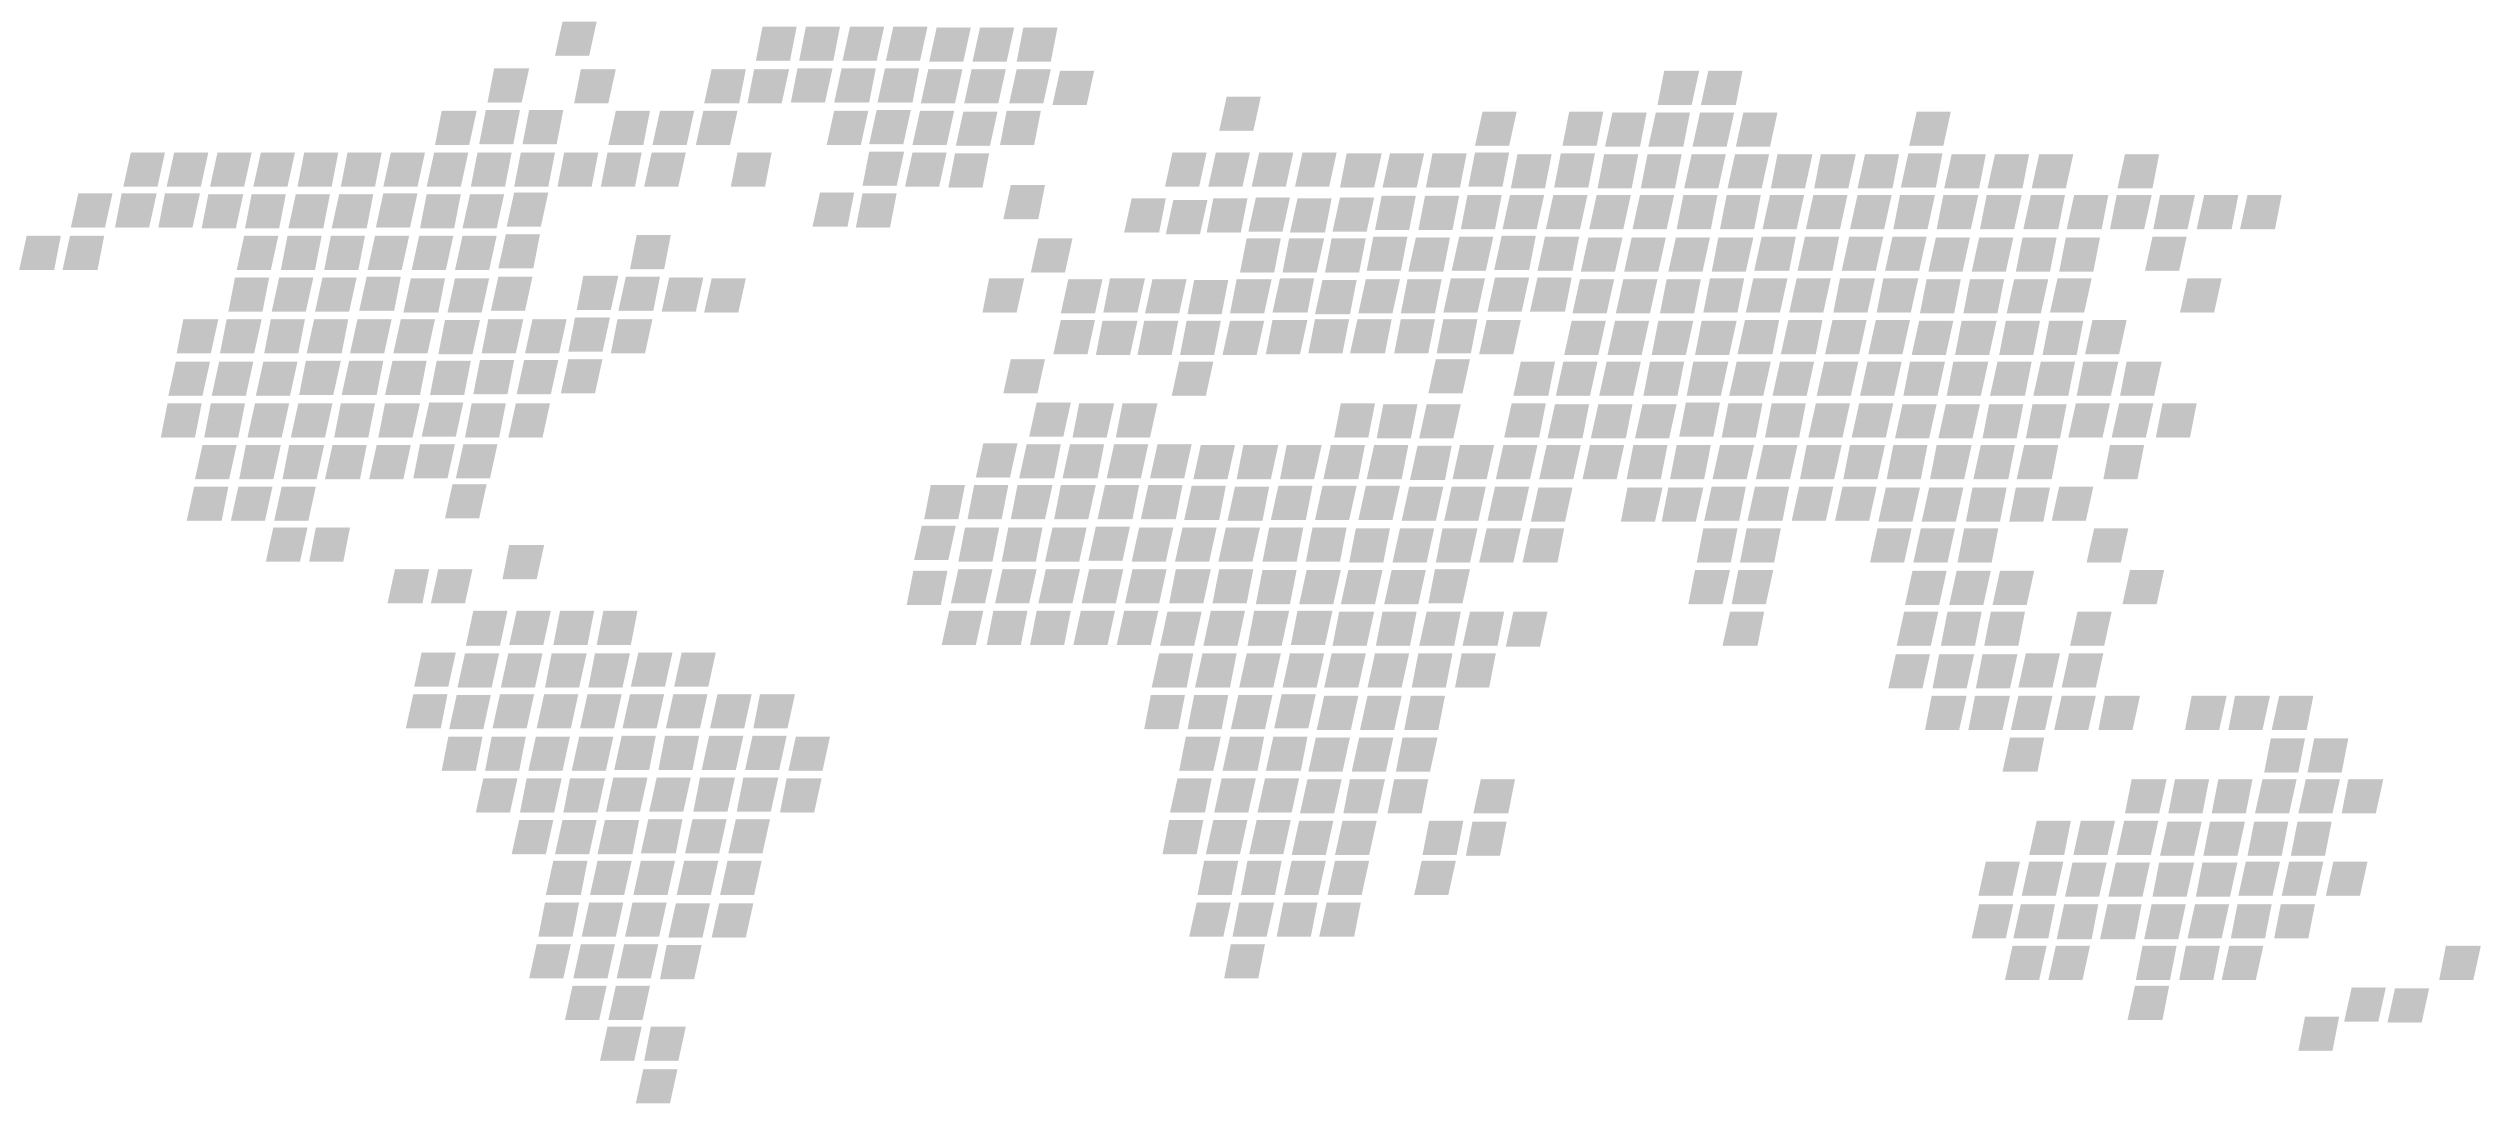 <?xml version="1.0" encoding="utf-8"?>
<!-- Generator: Adobe Illustrator 24.3.0, SVG Export Plug-In . SVG Version: 6.00 Build 0)  -->
<svg version="1.2" baseProfile="tiny" id="Layer_1" xmlns="http://www.w3.org/2000/svg" xmlns:xlink="http://www.w3.org/1999/xlink"
	 x="0px" y="0px" viewBox="0 0 300 135" overflow="visible" xml:space="preserve">
<g>
	<polygon fill="#C4C4C4" points="95.6,3.2 91.5,3.2 90.7,7.3 94.8,7.3 	"/>
	<polygon fill="#C4C4C4" points="100.8,3.2 96.7,3.2 95.9,7.3 100,7.3 	"/>
	<polygon fill="#C4C4C4" points="106.1,3.2 102,3.2 101.1,7.3 105.2,7.3 	"/>
	<polygon fill="#C4C4C4" points="111.3,3.2 107.2,3.2 106.3,7.3 110.4,7.3 	"/>
	<polygon fill="#C4C4C4" points="116.5,3.3 112.4,3.3 111.5,7.4 115.6,7.4 	"/>
	<polygon fill="#C4C4C4" points="121.7,3.3 117.6,3.3 116.7,7.4 120.8,7.4 	"/>
	<polygon fill="#C4C4C4" points="126.9,3.3 122.8,3.3 122,7.4 126.1,7.4 	"/>
	<polygon fill="#C4C4C4" points="89.5,8.3 85.4,8.3 84.5,12.4 88.7,12.4 	"/>
	<polygon fill="#C4C4C4" points="94.7,8.3 90.5,8.3 89.7,12.4 93.8,12.4 	"/>
	<polygon fill="#C4C4C4" points="99,12.3 99.9,8.2 95.7,8.2 94.9,12.3 	"/>
	<polygon fill="#C4C4C4" points="104.3,12.3 105.1,8.2 101,8.2 100.1,12.3 	"/>
	<polygon fill="#C4C4C4" points="109.5,12.3 110.3,8.2 106.2,8.2 105.3,12.3 	"/>
	<polygon fill="#C4C4C4" points="114.6,12.4 115.5,8.3 111.4,8.3 110.5,12.4 	"/>
	<polygon fill="#C4C4C4" points="119.8,12.4 120.7,8.3 116.6,8.3 115.7,12.4 	"/>
	<polygon fill="#C4C4C4" points="88.5,13.3 84.4,13.3 83.5,17.4 87.6,17.4 	"/>
	<polygon fill="#C4C4C4" points="99.2,17.4 103.3,17.4 104.2,13.3 100.1,13.3 	"/>
	<polygon fill="#C4C4C4" points="97.5,27.2 101.7,27.2 102.5,23.1 98.4,23.1 	"/>
	<polygon fill="#C4C4C4" points="104.3,17.3 108.4,17.3 109.3,13.2 105.2,13.2 	"/>
	<polygon fill="#C4C4C4" points="103.5,22.3 107.6,22.3 108.5,18.2 104.3,18.2 	"/>
	<polygon fill="#C4C4C4" points="102.7,27.3 106.8,27.3 107.6,23.2 103.5,23.2 	"/>
	<polygon fill="#C4C4C4" points="113.6,18.3 109.5,18.3 108.6,22.4 112.7,22.4 	"/>
	<polygon fill="#C4C4C4" points="114.7,17.5 118.8,17.5 119.7,13.4 115.6,13.4 	"/>
	<polygon fill="#C4C4C4" points="125.2,12.4 126.1,8.3 122,8.3 121.1,12.4 	"/>
	<polygon fill="#C4C4C4" points="130.4,12.6 131.3,8.5 127.2,8.5 126.3,12.6 	"/>
	<polygon fill="#C4C4C4" points="113.8,22.5 117.9,22.5 118.7,18.4 114.6,18.4 	"/>
	<polygon fill="#C4C4C4" points="109.5,17.4 113.6,17.4 114.5,13.3 110.4,13.3 	"/>
	<polygon fill="#C4C4C4" points="120,17.4 124.1,17.4 124.9,13.3 120.8,13.3 	"/>
	<polygon fill="#C4C4C4" points="120.4,26.3 124.6,26.3 125.4,22.2 121.3,22.2 	"/>
	<polygon fill="#C4C4C4" points="92.6,18.3 88.5,18.3 87.7,22.4 91.8,22.4 	"/>
	<polygon fill="#C4C4C4" points="128.7,28.6 124.6,28.6 123.7,32.7 127.8,32.7 	"/>
	<polygon fill="#C4C4C4" points="57.2,13.3 53,13.3 52.2,17.4 56.3,17.4 	"/>
	<polygon fill="#C4C4C4" points="43.1,37.3 47.3,37.3 48.1,33.2 44,33.2 	"/>
	<polygon fill="#C4C4C4" points="49.4,32.4 53.5,32.4 54.4,28.3 50.3,28.3 	"/>
	<polygon fill="#C4C4C4" points="48.4,37.5 52.6,37.5 53.4,33.4 49.3,33.4 	"/>
	<polygon fill="#C4C4C4" points="47.2,42.4 51.3,42.4 52.2,38.3 48.1,38.3 	"/>
	<polygon fill="#C4C4C4" points="51.2,43.3 47.1,43.3 46.2,47.4 50.4,47.4 	"/>
	<polygon fill="#C4C4C4" points="40.9,48.4 40.1,52.5 44.2,52.5 45,48.4 	"/>
	<polygon fill="#C4C4C4" points="56.7,68.3 52.6,68.3 51.7,72.4 55.8,72.4 	"/>
	<polygon fill="#C4C4C4" points="83.3,13.3 79.2,13.3 78.3,17.4 82.4,17.4 	"/>
	<polygon fill="#C4C4C4" points="60.6,22.4 61.4,18.3 57.3,18.3 56.5,22.4 	"/>
	<polygon fill="#C4C4C4" points="66.6,18.3 62.5,18.3 61.7,22.4 65.8,22.4 	"/>
	<polygon fill="#C4C4C4" points="66.9,22.4 71,22.4 71.8,18.3 67.7,18.3 	"/>
	<polygon fill="#C4C4C4" points="72.1,22.4 76.2,22.4 77,18.3 72.9,18.3 	"/>
	<polygon fill="#C4C4C4" points="81.4,22.4 82.3,18.3 78.2,18.3 77.3,22.4 	"/>
	<polygon fill="#C4C4C4" points="55.5,27.4 59.6,27.4 60.5,23.3 56.4,23.3 	"/>
	<polygon fill="#C4C4C4" points="54.6,32.4 58.7,32.4 59.6,28.3 55.5,28.3 	"/>
	<polygon fill="#C4C4C4" points="53.7,37.5 57.8,37.5 58.7,33.4 54.6,33.4 	"/>
	<polygon fill="#C4C4C4" points="64.9,27.2 65.8,23.1 61.7,23.1 60.8,27.2 	"/>
	<polygon fill="#C4C4C4" points="59.8,32.2 64,32.2 64.8,28.1 60.7,28.1 	"/>
	<polygon fill="#C4C4C4" points="69.2,37.2 73.3,37.2 74.2,33.1 70,33.1 	"/>
	<polygon fill="#C4C4C4" points="75.6,32.3 79.7,32.3 80.5,28.2 76.4,28.2 	"/>
	<polygon fill="#C4C4C4" points="74.2,37.3 78.4,37.3 79.2,33.2 75.1,33.2 	"/>
	<polygon fill="#C4C4C4" points="63.9,33.2 59.8,33.2 58.9,37.3 63,37.3 	"/>
	<polygon fill="#C4C4C4" points="79.4,37.4 83.5,37.4 84.4,33.3 80.3,33.3 	"/>
	<polygon fill="#C4C4C4" points="52.6,42.5 56.7,42.5 57.6,38.4 53.4,38.4 	"/>
	<polygon fill="#C4C4C4" points="51.6,47.4 55.7,47.4 56.5,43.3 52.4,43.3 	"/>
	<polygon fill="#C4C4C4" points="50.4,48.4 46.2,48.4 45.4,52.5 49.5,52.5 	"/>
	<polygon fill="#C4C4C4" points="57.8,42.4 61.9,42.4 62.8,38.3 58.6,38.3 	"/>
	<polygon fill="#C4C4C4" points="63,42.4 67.1,42.4 68,38.3 63.9,38.3 	"/>
	<polygon fill="#C4C4C4" points="89.5,33.4 85.4,33.4 84.5,37.5 88.6,37.5 	"/>
	<polygon fill="#C4C4C4" points="68.2,42.2 72.3,42.2 73.2,38.1 69,38.1 	"/>
	<polygon fill="#C4C4C4" points="56.8,47.3 60.9,47.3 61.7,43.2 57.6,43.2 	"/>
	<polygon fill="#C4C4C4" points="55.6,48.3 51.5,48.3 50.6,52.4 54.7,52.4 	"/>
	<polygon fill="#C4C4C4" points="60.7,48.4 56.6,48.4 55.8,52.5 59.9,52.5 	"/>
	<polygon fill="#C4C4C4" points="39,57.5 43.2,57.5 44,53.4 39.9,53.4 	"/>
	<polygon fill="#C4C4C4" points="49.3,53.4 45.2,53.4 44.3,57.5 48.4,57.5 	"/>
	<polygon fill="#C4C4C4" points="54.6,53.3 50.4,53.3 49.6,57.4 53.7,57.4 	"/>
	<polygon fill="#C4C4C4" points="54.7,57.4 58.8,57.4 59.7,53.3 55.6,53.3 	"/>
	<polygon fill="#C4C4C4" points="53.4,62.2 57.5,62.2 58.4,58.1 54.3,58.1 	"/>
	<polygon fill="#C4C4C4" points="65.3,65.4 61.1,65.4 60.3,69.5 64.4,69.5 	"/>
	<polygon fill="#C4C4C4" points="62,47.3 66.1,47.3 67,43.2 62.9,43.2 	"/>
	<polygon fill="#C4C4C4" points="73.3,42.4 77.4,42.4 78.3,38.3 74.1,38.3 	"/>
	<polygon fill="#C4C4C4" points="66,48.4 61.9,48.4 61,52.5 65.1,52.5 	"/>
	<polygon fill="#C4C4C4" points="67.3,47.2 71.4,47.2 72.3,43.1 68.2,43.1 	"/>
	<polygon fill="#C4C4C4" points="15.7,18.3 14.8,22.4 18.9,22.4 19.8,18.3 	"/>
	<polygon fill="#C4C4C4" points="25,18.3 20.9,18.3 20,22.4 24.1,22.4 	"/>
	<polygon fill="#C4C4C4" points="30.2,18.3 26.1,18.3 25.2,22.4 29.3,22.4 	"/>
	<polygon fill="#C4C4C4" points="8.5,27.3 12.6,27.3 13.5,23.2 9.4,23.2 	"/>
	<polygon fill="#C4C4C4" points="13.8,27.3 17.9,27.3 18.8,23.2 14.6,23.2 	"/>
	<polygon fill="#C4C4C4" points="24,23.2 19.8,23.2 19,27.3 23.1,27.3 	"/>
	<polygon fill="#C4C4C4" points="28.3,27.4 29.2,23.3 25,23.3 24.2,27.4 	"/>
	<polygon fill="#C4C4C4" points="35.4,18.3 31.3,18.3 30.4,22.4 34.5,22.4 	"/>
	<polygon fill="#C4C4C4" points="40.6,18.3 36.5,18.3 35.7,22.4 39.8,22.4 	"/>
	<polygon fill="#C4C4C4" points="45.8,18.3 41.7,18.3 40.9,22.4 45,22.4 	"/>
	<polygon fill="#C4C4C4" points="51,18.3 46.9,18.3 46,22.4 50.1,22.4 	"/>
	<polygon fill="#C4C4C4" points="38.8,27.4 39.6,23.3 35.5,23.3 34.6,27.4 	"/>
	<polygon fill="#C4C4C4" points="44,27.4 44.8,23.3 40.7,23.3 39.8,27.4 	"/>
	<polygon fill="#C4C4C4" points="49.2,27.3 50.1,23.2 46,23.2 45.1,27.3 	"/>
	<polygon fill="#C4C4C4" points="56.2,18.3 52.1,18.3 51.2,22.4 55.3,22.4 	"/>
	<polygon fill="#C4C4C4" points="50.4,27.4 54.5,27.4 55.3,23.3 51.2,23.3 	"/>
	<polygon fill="#C4C4C4" points="28.4,32.4 32.5,32.4 33.4,28.3 29.3,28.3 	"/>
	<polygon fill="#C4C4C4" points="33.7,32.4 37.8,32.4 38.6,28.3 34.5,28.3 	"/>
	<polygon fill="#C4C4C4" points="38.9,32.4 43,32.4 43.8,28.3 39.7,28.3 	"/>
	<polygon fill="#C4C4C4" points="44.1,32.4 48.2,32.4 49.1,28.3 45,28.3 	"/>
	<polygon fill="#C4C4C4" points="27.4,37.4 31.5,37.4 32.3,33.3 28.2,33.3 	"/>
	<polygon fill="#C4C4C4" points="32.6,37.4 36.7,37.4 37.6,33.3 33.5,33.3 	"/>
	<polygon fill="#C4C4C4" points="37.8,37.4 41.9,37.4 42.8,33.3 38.7,33.3 	"/>
	<polygon fill="#C4C4C4" points="21.2,42.4 25.3,42.4 26.2,38.3 22,38.3 	"/>
	<polygon fill="#C4C4C4" points="26.4,42.4 30.5,42.4 31.4,38.3 27.2,38.3 	"/>
	<polygon fill="#C4C4C4" points="36.6,38.3 32.5,38.3 31.7,42.4 35.8,42.4 	"/>
	<polygon fill="#C4C4C4" points="41.8,38.3 37.7,38.3 36.8,42.4 41,42.4 	"/>
	<polygon fill="#C4C4C4" points="42,42.4 46.1,42.4 47,38.3 42.9,38.3 	"/>
	<polygon fill="#C4C4C4" points="20.2,47.5 24.3,47.5 25.2,43.4 21.1,43.4 	"/>
	<polygon fill="#C4C4C4" points="25.4,47.5 29.5,47.5 30.4,43.4 26.3,43.4 	"/>
	<polygon fill="#C4C4C4" points="30.7,47.5 34.8,47.5 35.7,43.4 31.6,43.4 	"/>
	<polygon fill="#C4C4C4" points="40.9,43.3 36.7,43.3 35.9,47.4 40,47.4 	"/>
	<polygon fill="#C4C4C4" points="46,43.3 41.9,43.3 41,47.4 45.2,47.4 	"/>
	<polygon fill="#C4C4C4" points="24.2,48.4 20.1,48.4 19.3,52.5 23.4,52.5 	"/>
	<polygon fill="#C4C4C4" points="29.4,48.4 25.3,48.4 24.5,52.5 28.6,52.5 	"/>
	<polygon fill="#C4C4C4" points="34.7,48.4 30.6,48.4 29.7,52.5 33.8,52.5 	"/>
	<polygon fill="#C4C4C4" points="39.9,48.4 35.8,48.4 34.9,52.5 39,52.5 	"/>
	<polygon fill="#C4C4C4" points="24.3,53.4 23.4,57.5 27.5,57.5 28.4,53.4 	"/>
	<polygon fill="#C4C4C4" points="33.7,53.4 29.5,53.4 28.7,57.5 32.8,57.5 	"/>
	<polygon fill="#C4C4C4" points="38.9,53.4 34.7,53.4 33.9,57.5 38,57.5 	"/>
	<polygon fill="#C4C4C4" points="22.4,62.5 26.6,62.5 27.4,58.4 23.3,58.4 	"/>
	<polygon fill="#C4C4C4" points="28.6,58.4 27.7,62.5 31.8,62.5 32.7,58.4 	"/>
	<polygon fill="#C4C4C4" points="33.8,58.4 32.9,62.5 37,62.5 37.9,58.4 	"/>
	<polygon fill="#C4C4C4" points="31.9,67.4 36,67.4 36.9,63.3 32.8,63.3 	"/>
	<polygon fill="#C4C4C4" points="37.1,67.4 41.2,67.4 42,63.3 37.9,63.3 	"/>
	<polygon fill="#C4C4C4" points="51.5,68.3 47.4,68.3 46.5,72.4 50.7,72.4 	"/>
	<polygon fill="#C4C4C4" points="63.5,8.2 59.3,8.2 58.5,12.3 62.6,12.3 	"/>
	<polygon fill="#C4C4C4" points="68.9,12.4 73,12.4 73.9,8.3 69.7,8.3 	"/>
	<polygon fill="#C4C4C4" points="71.6,2.6 67.5,2.6 66.6,6.7 70.7,6.7 	"/>
	<polygon fill="#C4C4C4" points="62.4,13.2 58.3,13.2 57.5,17.3 61.6,17.3 	"/>
	<polygon fill="#C4C4C4" points="66.8,17.3 67.6,13.2 63.5,13.2 62.7,17.3 	"/>
	<polygon fill="#C4C4C4" points="77.2,17.4 78,13.3 73.9,13.3 73,17.4 	"/>
	<polygon fill="#C4C4C4" points="2.3,32.4 6.5,32.4 7.3,28.3 3.2,28.3 	"/>
	<polygon fill="#C4C4C4" points="33.5,27.4 34.3,23.3 30.2,23.3 29.4,27.4 	"/>
	<polygon fill="#C4C4C4" points="7.5,32.4 11.7,32.4 12.5,28.3 8.4,28.3 	"/>
	<polygon fill="#C4C4C4" points="61.1,77.4 65.2,77.4 66.1,73.3 62,73.3 	"/>
	<polygon fill="#C4C4C4" points="66.4,77.4 70.5,77.4 71.3,73.3 67.2,73.3 	"/>
	<polygon fill="#C4C4C4" points="71.6,77.4 75.7,77.4 76.5,73.3 72.4,73.3 	"/>
	<polygon fill="#C4C4C4" points="49.7,82.4 53.8,82.4 54.7,78.3 50.6,78.3 	"/>
	<polygon fill="#C4C4C4" points="64.2,82.5 65.1,78.4 61,78.4 60.1,82.5 	"/>
	<polygon fill="#C4C4C4" points="70.4,78.4 66.2,78.4 65.4,82.5 69.5,82.5 	"/>
	<polygon fill="#C4C4C4" points="75.6,78.4 71.4,78.4 70.6,82.5 74.7,82.5 	"/>
	<polygon fill="#C4C4C4" points="75.7,82.4 79.8,82.4 80.7,78.3 76.6,78.3 	"/>
	<polygon fill="#C4C4C4" points="80.9,82.4 85,82.4 85.9,78.3 81.8,78.3 	"/>
	<polygon fill="#C4C4C4" points="49.6,83.3 48.7,87.4 52.9,87.4 53.7,83.3 	"/>
	<polygon fill="#C4C4C4" points="58.9,83.4 54.8,83.4 53.9,87.5 58,87.5 	"/>
	<polygon fill="#C4C4C4" points="64.1,83.3 60,83.3 59.1,87.4 63.2,87.4 	"/>
	<polygon fill="#C4C4C4" points="69.4,83.3 65.3,83.3 64.4,87.4 68.5,87.4 	"/>
	<polygon fill="#C4C4C4" points="74.6,83.3 70.5,83.3 69.6,87.4 73.7,87.4 	"/>
	<polygon fill="#C4C4C4" points="79.7,83.3 75.6,83.3 74.7,87.4 78.8,87.4 	"/>
	<polygon fill="#C4C4C4" points="84.9,83.3 80.8,83.3 79.9,87.4 84,87.4 	"/>
	<polygon fill="#C4C4C4" points="90.2,83.3 86.1,83.3 85.2,87.4 89.3,87.4 	"/>
	<polygon fill="#C4C4C4" points="95.4,83.3 91.2,83.3 90.4,87.4 94.5,87.4 	"/>
	<polygon fill="#C4C4C4" points="53.8,88.4 53,92.5 57.1,92.5 57.9,88.4 	"/>
	<polygon fill="#C4C4C4" points="63.1,88.4 59,88.4 58.2,92.5 62.3,92.5 	"/>
	<polygon fill="#C4C4C4" points="68.4,88.4 64.3,88.4 63.4,92.5 67.5,92.5 	"/>
	<polygon fill="#C4C4C4" points="73.6,88.4 69.5,88.4 68.6,92.5 72.7,92.5 	"/>
	<polygon fill="#C4C4C4" points="78.7,88.3 74.6,88.3 73.7,92.4 77.9,92.4 	"/>
	<polygon fill="#C4C4C4" points="83.9,88.3 79.8,88.3 79,92.4 83.1,92.4 	"/>
	<polygon fill="#C4C4C4" points="89.2,88.3 85.1,88.3 84.2,92.4 88.3,92.4 	"/>
	<polygon fill="#C4C4C4" points="90.3,88.3 89.4,92.4 93.5,92.4 94.4,88.3 	"/>
	<polygon fill="#C4C4C4" points="94.6,92.5 98.7,92.5 99.6,88.4 95.5,88.4 	"/>
	<polygon fill="#C4C4C4" points="58,93.4 57.1,97.5 61.2,97.5 62.1,93.4 	"/>
	<polygon fill="#C4C4C4" points="67.4,93.4 63.2,93.4 62.4,97.5 66.5,97.5 	"/>
	<polygon fill="#C4C4C4" points="71.7,97.5 72.6,93.4 68.4,93.4 67.6,97.5 	"/>
	<polygon fill="#C4C4C4" points="77.7,93.3 73.6,93.3 72.7,97.4 76.8,97.4 	"/>
	<polygon fill="#C4C4C4" points="82.9,93.3 78.8,93.3 77.9,97.4 82,97.4 	"/>
	<polygon fill="#C4C4C4" points="88.2,93.3 84,93.3 83.2,97.4 87.3,97.4 	"/>
	<polygon fill="#C4C4C4" points="88.4,97.4 92.5,97.4 93.4,93.3 89.2,93.3 	"/>
	<polygon fill="#C4C4C4" points="93.6,97.5 97.7,97.5 98.6,93.4 94.4,93.4 	"/>
	<polygon fill="#C4C4C4" points="66.4,98.4 62.3,98.4 61.4,102.5 65.5,102.5 	"/>
	<polygon fill="#C4C4C4" points="70.7,102.5 71.6,98.4 67.5,98.4 66.6,102.5 	"/>
	<polygon fill="#C4C4C4" points="76.7,98.4 72.6,98.4 71.7,102.5 75.9,102.5 	"/>
	<polygon fill="#C4C4C4" points="81.9,98.3 77.8,98.3 76.9,102.4 81.1,102.4 	"/>
	<polygon fill="#C4C4C4" points="87.2,98.3 83.1,98.3 82.2,102.4 86.3,102.4 	"/>
	<polygon fill="#C4C4C4" points="87.4,102.4 91.5,102.4 92.4,98.3 88.3,98.3 	"/>
	<polygon fill="#C4C4C4" points="69.7,107.4 70.5,103.3 66.4,103.3 65.5,107.4 	"/>
	<polygon fill="#C4C4C4" points="75.8,103.3 71.7,103.3 70.8,107.4 74.9,107.4 	"/>
	<polygon fill="#C4C4C4" points="81,103.3 76.9,103.3 76,107.4 80.1,107.4 	"/>
	<polygon fill="#C4C4C4" points="82.1,103.3 81.2,107.4 85.3,107.4 86.2,103.3 	"/>
	<polygon fill="#C4C4C4" points="86.4,107.4 90.5,107.4 91.4,103.3 87.3,103.3 	"/>
	<polygon fill="#C4C4C4" points="64.6,112.4 68.7,112.4 69.5,108.3 65.4,108.3 	"/>
	<polygon fill="#C4C4C4" points="73.9,112.4 74.8,108.3 70.7,108.3 69.8,112.4 	"/>
	<polygon fill="#C4C4C4" points="80,108.3 75.9,108.3 75,112.4 79.1,112.4 	"/>
	<polygon fill="#C4C4C4" points="80.2,112.5 84.3,112.5 85.2,108.4 81.1,108.4 	"/>
	<polygon fill="#C4C4C4" points="85.4,112.5 89.5,112.5 90.4,108.4 86.3,108.4 	"/>
	<polygon fill="#C4C4C4" points="64.4,113.3 63.5,117.4 67.6,117.4 68.5,113.3 	"/>
	<polygon fill="#C4C4C4" points="73.8,113.3 69.7,113.3 68.8,117.4 72.9,117.4 	"/>
	<polygon fill="#C4C4C4" points="79,113.3 74.9,113.3 74,117.4 78.1,117.4 	"/>
	<polygon fill="#C4C4C4" points="79.2,117.5 83.3,117.5 84.2,113.4 80,113.4 	"/>
	<polygon fill="#C4C4C4" points="68.7,118.3 67.8,122.4 71.9,122.4 72.8,118.3 	"/>
	<polygon fill="#C4C4C4" points="78,118.3 73.9,118.3 73,122.4 77.1,122.4 	"/>
	<polygon fill="#C4C4C4" points="72.9,123.2 72,127.3 76.1,127.3 77,123.2 	"/>
	<polygon fill="#C4C4C4" points="54.9,82.5 59,82.5 59.9,78.4 55.8,78.4 	"/>
	<polygon fill="#C4C4C4" points="60,77.5 60.9,73.3 56.8,73.3 55.9,77.5 	"/>
	<polygon fill="#C4C4C4" points="76.3,132.4 80.4,132.4 81.3,128.3 77.2,128.3 	"/>
	<polygon fill="#C4C4C4" points="77.3,127.3 81.4,127.3 82.3,123.2 78.1,123.2 	"/>
	<polygon fill="#C4C4C4" points="115.8,58.2 111.7,58.2 110.9,62.3 115,62.3 	"/>
	<polygon fill="#C4C4C4" points="109.7,67.2 113.8,67.2 114.7,63.1 110.6,63.1 	"/>
	<polygon fill="#C4C4C4" points="109.6,68.5 108.8,72.6 112.9,72.6 113.7,68.5 	"/>
	<polygon fill="#C4C4C4" points="125.4,43.1 121.3,43.1 120.4,47.2 124.5,47.2 	"/>
	<polygon fill="#C4C4C4" points="144.8,18.3 140.7,18.3 139.8,22.4 143.9,22.4 	"/>
	<polygon fill="#C4C4C4" points="150,18.3 145.9,18.3 145,22.4 149.1,22.4 	"/>
	<polygon fill="#C4C4C4" points="150.2,22.4 154.3,22.4 155.2,18.3 151.1,18.3 	"/>
	<polygon fill="#C4C4C4" points="117.9,37.5 122,37.5 122.9,33.4 118.7,33.4 	"/>
	<polygon fill="#C4C4C4" points="160.4,18.3 156.3,18.3 155.4,22.4 159.5,22.4 	"/>
	<polygon fill="#C4C4C4" points="165.8,18.4 161.6,18.4 160.8,22.5 164.9,22.5 	"/>
	<polygon fill="#C4C4C4" points="127.3,37.6 131.4,37.6 132.3,33.5 128.2,33.5 	"/>
	<polygon fill="#C4C4C4" points="170.9,18.4 166.8,18.4 165.9,22.5 170,22.5 	"/>
	<polygon fill="#C4C4C4" points="137.4,33.4 133.2,33.4 132.4,37.5 136.5,37.5 	"/>
	<polygon fill="#C4C4C4" points="139.9,23.8 135.8,23.8 134.9,27.9 139.1,27.9 	"/>
	<polygon fill="#C4C4C4" points="139.9,28.1 144,28.1 144.9,24 140.8,24 	"/>
	<polygon fill="#C4C4C4" points="144.8,27.9 148.9,27.9 149.7,23.8 145.6,23.8 	"/>
	<polygon fill="#C4C4C4" points="126.4,42.5 130.5,42.5 131.4,38.4 127.3,38.4 	"/>
	<polygon fill="#C4C4C4" points="137.4,37.6 141.5,37.6 142.4,33.5 138.3,33.5 	"/>
	<polygon fill="#C4C4C4" points="142.5,37.7 146.6,37.7 147.4,33.6 143.3,33.6 	"/>
	<polygon fill="#C4C4C4" points="149.8,27.8 153.9,27.8 154.8,23.7 150.7,23.7 	"/>
	<polygon fill="#C4C4C4" points="154.8,27.9 159,27.9 159.8,23.8 155.7,23.8 	"/>
	<polygon fill="#C4C4C4" points="164,27.8 164.9,23.7 160.8,23.7 159.9,27.8 	"/>
	<polygon fill="#C4C4C4" points="148.8,32.7 152.9,32.7 153.7,28.6 149.6,28.6 	"/>
	<polygon fill="#C4C4C4" points="169.1,27.6 169.9,23.5 165.8,23.5 165,27.6 	"/>
	<polygon fill="#C4C4C4" points="135.6,42.6 136.5,38.5 132.3,38.5 131.5,42.6 	"/>
	<polygon fill="#C4C4C4" points="153.9,32.7 158,32.7 158.9,28.6 154.7,28.6 	"/>
	<polygon fill="#C4C4C4" points="159,32.7 163.1,32.7 163.9,28.6 159.8,28.6 	"/>
	<polygon fill="#C4C4C4" points="147.6,37.6 151.7,37.6 152.6,33.5 148.4,33.5 	"/>
	<polygon fill="#C4C4C4" points="152.7,37.5 156.9,37.5 157.7,33.4 153.6,33.4 	"/>
	<polygon fill="#C4C4C4" points="136.5,42.6 140.6,42.6 141.4,38.5 137.3,38.5 	"/>
	<polygon fill="#C4C4C4" points="141.6,42.6 145.7,42.6 146.5,38.5 142.4,38.5 	"/>
	<polygon fill="#C4C4C4" points="157.8,37.7 162,37.7 162.8,33.6 158.7,33.6 	"/>
	<polygon fill="#C4C4C4" points="163,37.6 167.1,37.6 168,33.5 163.9,33.5 	"/>
	<polygon fill="#C4C4C4" points="164,32.5 168.1,32.5 168.9,28.4 164.8,28.4 	"/>
	<polygon fill="#C4C4C4" points="203.9,8.5 199.7,8.5 198.9,12.6 203,12.6 	"/>
	<polygon fill="#C4C4C4" points="182,13.4 177.9,13.4 177,17.5 181.1,17.5 	"/>
	<polygon fill="#C4C4C4" points="151.3,11.6 147.2,11.6 146.3,15.7 150.4,15.7 	"/>
	<polygon fill="#C4C4C4" points="192.4,13.4 188.3,13.4 187.5,17.5 191.6,17.5 	"/>
	<polygon fill="#C4C4C4" points="197.6,13.5 193.5,13.5 192.6,17.6 196.8,17.6 	"/>
	<polygon fill="#C4C4C4" points="176,18.4 171.9,18.4 171.1,22.5 175.2,22.5 	"/>
	<polygon fill="#C4C4C4" points="181.1,18.3 177,18.3 176.2,22.4 180.3,22.4 	"/>
	<polygon fill="#C4C4C4" points="185.4,22.6 186.2,18.5 182.1,18.5 181.3,22.6 	"/>
	<polygon fill="#C4C4C4" points="191.4,18.4 187.3,18.4 186.5,22.5 190.6,22.5 	"/>
	<polygon fill="#C4C4C4" points="195.8,22.6 196.6,18.5 192.5,18.5 191.7,22.6 	"/>
	<polygon fill="#C4C4C4" points="174.3,27.6 175.1,23.5 171,23.5 170.2,27.6 	"/>
	<polygon fill="#C4C4C4" points="179.4,27.5 180.2,23.4 176.1,23.4 175.3,27.5 	"/>
	<polygon fill="#C4C4C4" points="180.3,27.5 184.4,27.5 185.3,23.4 181.2,23.4 	"/>
	<polygon fill="#C4C4C4" points="189.6,27.5 190.5,23.4 186.4,23.4 185.5,27.5 	"/>
	<polygon fill="#C4C4C4" points="190.7,27.5 194.8,27.5 195.7,23.4 191.6,23.4 	"/>
	<polygon fill="#C4C4C4" points="169,32.6 173.2,32.6 174,28.5 169.9,28.5 	"/>
	<polygon fill="#C4C4C4" points="174.2,32.5 178.3,32.5 179.2,28.4 175.1,28.4 	"/>
	<polygon fill="#C4C4C4" points="179.3,32.4 183.5,32.4 184.3,28.3 180.2,28.3 	"/>
	<polygon fill="#C4C4C4" points="184.5,32.5 188.7,32.5 189.5,28.4 185.4,28.4 	"/>
	<polygon fill="#C4C4C4" points="189.7,32.6 193.8,32.6 194.7,28.5 190.6,28.5 	"/>
	<polygon fill="#C4C4C4" points="168.1,37.6 172.2,37.6 173,33.5 168.9,33.5 	"/>
	<polygon fill="#C4C4C4" points="173.2,37.5 177.3,37.5 178.2,33.4 174.1,33.4 	"/>
	<polygon fill="#C4C4C4" points="146.7,42.6 150.8,42.6 151.7,38.5 147.6,38.5 	"/>
	<polygon fill="#C4C4C4" points="151.9,42.5 156,42.5 156.9,38.4 152.7,38.4 	"/>
	<polygon fill="#C4C4C4" points="182.6,37.4 183.5,33.3 179.4,33.3 178.5,37.4 	"/>
	<polygon fill="#C4C4C4" points="188.6,33.3 184.5,33.3 183.6,37.4 187.8,37.4 	"/>
	<polygon fill="#C4C4C4" points="188.7,37.6 192.8,37.6 193.7,33.5 189.6,33.5 	"/>
	<polygon fill="#C4C4C4" points="157,42.4 161.1,42.4 161.9,38.3 157.8,38.3 	"/>
	<polygon fill="#C4C4C4" points="162,42.4 166.2,42.4 167,38.3 162.9,38.3 	"/>
	<polygon fill="#C4C4C4" points="167.3,42.4 171.4,42.4 172.2,38.3 168.1,38.3 	"/>
	<polygon fill="#C4C4C4" points="177.3,38.3 173.2,38.3 172.4,42.4 176.5,42.4 	"/>
	<polygon fill="#C4C4C4" points="171.4,47.2 175.5,47.2 176.4,43.1 172.3,43.1 	"/>
	<polygon fill="#C4C4C4" points="182.5,38.4 178.4,38.4 177.5,42.5 181.6,42.5 	"/>
	<polygon fill="#C4C4C4" points="187.7,42.6 191.8,42.6 192.7,38.5 188.6,38.5 	"/>
	<polygon fill="#C4C4C4" points="186.6,43.4 182.5,43.4 181.6,47.5 185.8,47.5 	"/>
	<polygon fill="#C4C4C4" points="197.9,38.5 193.8,38.5 192.9,42.6 197,42.6 	"/>
	<polygon fill="#C4C4C4" points="191.7,43.4 187.6,43.4 186.7,47.5 190.8,47.5 	"/>
	<polygon fill="#C4C4C4" points="196.9,43.4 192.8,43.4 191.9,47.5 196,47.5 	"/>
	<polygon fill="#C4C4C4" points="140.6,47.5 144.7,47.5 145.6,43.4 141.5,43.4 	"/>
	<polygon fill="#C4C4C4" points="128.5,48.3 124.4,48.3 123.5,52.4 127.6,52.4 	"/>
	<polygon fill="#C4C4C4" points="165,48.4 160.9,48.4 160.1,52.5 164.2,52.5 	"/>
	<polygon fill="#C4C4C4" points="165.2,52.6 169.3,52.6 170.1,48.5 166,48.5 	"/>
	<polygon fill="#C4C4C4" points="175.3,48.5 171.2,48.5 170.3,52.6 174.4,52.6 	"/>
	<polygon fill="#C4C4C4" points="128.7,52.5 132.8,52.5 133.7,48.4 129.5,48.4 	"/>
	<polygon fill="#C4C4C4" points="133.9,52.5 138,52.5 138.9,48.4 134.7,48.4 	"/>
	<polygon fill="#C4C4C4" points="117.1,57.3 121.2,57.3 122.1,53.2 118,53.2 	"/>
	<polygon fill="#C4C4C4" points="127.3,53.3 123.2,53.3 122.3,57.4 126.5,57.4 	"/>
	<polygon fill="#C4C4C4" points="132.5,53.3 128.4,53.3 127.5,57.4 131.7,57.4 	"/>
	<polygon fill="#C4C4C4" points="132.8,57.4 136.9,57.4 137.8,53.3 133.7,53.3 	"/>
	<polygon fill="#C4C4C4" points="138,57.4 142.1,57.4 143,53.3 138.9,53.3 	"/>
	<polygon fill="#C4C4C4" points="143.2,57.5 147.3,57.5 148.2,53.4 144.1,53.4 	"/>
	<polygon fill="#C4C4C4" points="121,58.2 116.9,58.2 116.1,62.3 120.2,62.3 	"/>
	<polygon fill="#C4C4C4" points="126.3,58.2 122.1,58.2 121.3,62.3 125.4,62.3 	"/>
	<polygon fill="#C4C4C4" points="131.5,58.2 127.3,58.2 126.5,62.3 130.6,62.3 	"/>
	<polygon fill="#C4C4C4" points="136.7,58.2 132.6,58.2 131.7,62.3 135.9,62.3 	"/>
	<polygon fill="#C4C4C4" points="136.9,62.3 141.1,62.3 141.9,58.2 137.8,58.2 	"/>
	<polygon fill="#C4C4C4" points="142.1,62.4 146.3,62.4 147.1,58.3 143,58.3 	"/>
	<polygon fill="#C4C4C4" points="153.4,53.4 149.2,53.4 148.4,57.5 152.5,57.5 	"/>
	<polygon fill="#C4C4C4" points="153.6,57.5 157.7,57.5 158.6,53.4 154.4,53.4 	"/>
	<polygon fill="#C4C4C4" points="158.8,57.5 163,57.5 163.8,53.4 159.7,53.4 	"/>
	<polygon fill="#C4C4C4" points="169,53.4 164.9,53.4 164,57.5 168.2,57.5 	"/>
	<polygon fill="#C4C4C4" points="174.2,53.5 170.1,53.5 169.2,57.6 173.4,57.6 	"/>
	<polygon fill="#C4C4C4" points="147.3,62.5 151.5,62.5 152.3,58.4 148.2,58.4 	"/>
	<polygon fill="#C4C4C4" points="157.5,58.3 153.4,58.3 152.5,62.4 156.7,62.4 	"/>
	<polygon fill="#C4C4C4" points="157.8,62.4 161.9,62.4 162.8,58.3 158.7,58.3 	"/>
	<polygon fill="#C4C4C4" points="168,58.3 163.9,58.3 163,62.4 167.1,62.4 	"/>
	<polygon fill="#C4C4C4" points="173.2,58.4 169.1,58.4 168.2,62.5 172.3,62.5 	"/>
	<polygon fill="#C4C4C4" points="119.9,63.3 115.8,63.3 115,67.4 119.1,67.4 	"/>
	<polygon fill="#C4C4C4" points="125.1,63.3 121,63.3 120.2,67.4 124.3,67.4 	"/>
	<polygon fill="#C4C4C4" points="130.4,63.3 126.3,63.3 125.4,67.4 129.5,67.4 	"/>
	<polygon fill="#C4C4C4" points="135.6,63.2 131.5,63.2 130.6,67.3 134.7,67.3 	"/>
	<polygon fill="#C4C4C4" points="140.8,63.3 136.7,63.3 135.8,67.4 139.9,67.4 	"/>
	<polygon fill="#C4C4C4" points="115,68.3 114.1,72.4 118.2,72.4 119.1,68.3 	"/>
	<polygon fill="#C4C4C4" points="120.3,68.3 119.4,72.4 123.5,72.4 124.4,68.3 	"/>
	<polygon fill="#C4C4C4" points="125.5,68.3 124.6,72.4 128.7,72.4 129.6,68.3 	"/>
	<polygon fill="#C4C4C4" points="141,67.4 145.1,67.4 146,63.3 141.9,63.3 	"/>
	<polygon fill="#C4C4C4" points="146.2,67.4 150.3,67.4 151.2,63.3 147.1,63.3 	"/>
	<polygon fill="#C4C4C4" points="152.3,63.3 151.5,67.4 155.6,67.4 156.4,63.3 	"/>
	<polygon fill="#C4C4C4" points="161.6,63.3 157.5,63.3 156.7,67.4 160.8,67.4 	"/>
	<polygon fill="#C4C4C4" points="166.8,63.4 162.7,63.4 161.9,67.5 166,67.5 	"/>
	<polygon fill="#C4C4C4" points="113,77.4 117.1,77.4 118,73.3 113.9,73.3 	"/>
	<polygon fill="#C4C4C4" points="130.7,68.3 129.8,72.4 133.9,72.4 134.8,68.3 	"/>
	<polygon fill="#C4C4C4" points="140,68.3 135.9,68.3 135,72.4 139.1,72.4 	"/>
	<polygon fill="#C4C4C4" points="144.4,72.4 145.3,68.3 141.1,68.3 140.3,72.4 	"/>
	<polygon fill="#C4C4C4" points="145.5,72.4 149.6,72.4 150.4,68.3 146.3,68.3 	"/>
	<polygon fill="#C4C4C4" points="155.6,68.4 151.5,68.4 150.7,72.5 154.8,72.5 	"/>
	<polygon fill="#C4C4C4" points="160.9,68.4 156.8,68.4 155.9,72.5 160,72.5 	"/>
	<polygon fill="#C4C4C4" points="118.4,77.4 122.5,77.4 123.3,73.3 119.2,73.3 	"/>
	<polygon fill="#C4C4C4" points="123.6,77.4 127.7,77.4 128.5,73.3 124.4,73.3 	"/>
	<polygon fill="#C4C4C4" points="128.8,77.4 132.9,77.4 133.8,73.3 129.7,73.3 	"/>
	<polygon fill="#C4C4C4" points="139,73.3 134.9,73.3 134,77.4 138.1,77.4 	"/>
	<polygon fill="#C4C4C4" points="143.3,77.5 144.2,73.4 140.1,73.4 139.2,77.5 	"/>
	<polygon fill="#C4C4C4" points="149.4,73.3 145.3,73.3 144.4,77.5 148.5,77.5 	"/>
	<polygon fill="#C4C4C4" points="154.7,73.3 150.5,73.3 149.7,77.5 153.8,77.5 	"/>
	<polygon fill="#C4C4C4" points="159.9,73.3 155.7,73.3 154.9,77.4 159,77.4 	"/>
	<polygon fill="#C4C4C4" points="142.4,82.5 143.2,78.4 139.1,78.4 138.2,82.5 	"/>
	<polygon fill="#C4C4C4" points="147.6,82.5 148.4,78.4 144.3,78.4 143.4,82.5 	"/>
	<polygon fill="#C4C4C4" points="153.7,78.4 149.6,78.4 148.7,82.5 152.8,82.5 	"/>
	<polygon fill="#C4C4C4" points="158.9,78.4 154.8,78.4 153.9,82.5 158,82.5 	"/>
	<polygon fill="#C4C4C4" points="142.2,83.4 138.1,83.4 137.3,87.5 141.4,87.5 	"/>
	<polygon fill="#C4C4C4" points="146.6,87.5 147.4,83.4 143.3,83.4 142.5,87.5 	"/>
	<polygon fill="#C4C4C4" points="152.7,83.4 148.6,83.4 147.7,87.5 151.8,87.5 	"/>
	<polygon fill="#C4C4C4" points="157.9,83.3 153.8,83.3 152.9,87.4 157,87.4 	"/>
	<polygon fill="#C4C4C4" points="145.6,92.5 146.5,88.4 142.3,88.4 141.5,92.5 	"/>
	<polygon fill="#C4C4C4" points="151.7,88.4 147.6,88.4 146.7,92.5 150.9,92.5 	"/>
	<polygon fill="#C4C4C4" points="156.9,88.4 152.8,88.4 151.9,92.5 156.1,92.5 	"/>
	<polygon fill="#C4C4C4" points="140.4,97.5 144.6,97.5 145.4,93.4 141.3,93.4 	"/>
	<polygon fill="#C4C4C4" points="150.7,93.4 146.6,93.4 145.7,97.5 149.8,97.5 	"/>
	<polygon fill="#C4C4C4" points="155.9,93.4 151.8,93.4 150.9,97.5 155,97.5 	"/>
	<polygon fill="#C4C4C4" points="144.4,98.4 140.3,98.4 139.5,102.5 143.6,102.5 	"/>
	<polygon fill="#C4C4C4" points="149.7,98.4 145.6,98.4 144.7,102.5 148.8,102.5 	"/>
	<polygon fill="#C4C4C4" points="154.9,98.4 150.8,98.4 149.9,102.5 154,102.5 	"/>
	<polygon fill="#C4C4C4" points="185.5,48.4 181.4,48.4 180.5,52.5 184.7,52.5 	"/>
	<polygon fill="#C4C4C4" points="186.6,48.5 185.7,52.6 189.9,52.6 190.7,48.5 	"/>
	<polygon fill="#C4C4C4" points="195.9,48.5 191.8,48.5 190.9,52.6 195.1,52.6 	"/>
	<polygon fill="#C4C4C4" points="179.3,53.4 175.2,53.4 174.3,57.5 178.4,57.5 	"/>
	<polygon fill="#C4C4C4" points="184.5,53.4 180.4,53.4 179.5,57.5 183.6,57.5 	"/>
	<polygon fill="#C4C4C4" points="184.7,57.5 188.8,57.5 189.7,53.4 185.6,53.4 	"/>
	<polygon fill="#C4C4C4" points="190.8,53.4 189.9,57.5 194,57.5 194.9,53.4 	"/>
	<polygon fill="#C4C4C4" points="178.3,58.4 174.2,58.4 173.3,62.5 177.4,62.5 	"/>
	<polygon fill="#C4C4C4" points="183.5,58.4 179.4,58.4 178.5,62.5 182.6,62.5 	"/>
	<polygon fill="#C4C4C4" points="183.7,62.6 187.8,62.6 188.7,58.5 184.6,58.5 	"/>
	<polygon fill="#C4C4C4" points="172.1,63.4 168,63.4 167.1,67.5 171.2,67.5 	"/>
	<polygon fill="#C4C4C4" points="177.3,63.4 173.1,63.4 172.3,67.5 176.4,67.5 	"/>
	<polygon fill="#C4C4C4" points="182.5,63.4 178.4,63.4 177.5,67.5 181.6,67.5 	"/>
	<polygon fill="#C4C4C4" points="182.7,67.5 186.9,67.5 187.7,63.4 183.6,63.4 	"/>
	<polygon fill="#C4C4C4" points="165.9,68.4 161.8,68.4 160.9,72.5 165,72.5 	"/>
	<polygon fill="#C4C4C4" points="171.1,68.4 167,68.4 166.1,72.5 170.2,72.5 	"/>
	<polygon fill="#C4C4C4" points="176.4,68.3 172.2,68.3 171.4,72.4 175.5,72.4 	"/>
	<polygon fill="#C4C4C4" points="164.9,73.4 160.7,73.4 159.9,77.5 164,77.5 	"/>
	<polygon fill="#C4C4C4" points="170,73.4 165.9,73.4 165.1,77.5 169.2,77.5 	"/>
	<polygon fill="#C4C4C4" points="175.3,73.4 171.2,73.4 170.3,77.5 174.5,77.5 	"/>
	<polygon fill="#C4C4C4" points="180.5,73.4 176.4,73.4 175.5,77.5 179.7,77.5 	"/>
	<polygon fill="#C4C4C4" points="180.7,77.6 184.8,77.6 185.7,73.4 181.6,73.4 	"/>
	<polygon fill="#C4C4C4" points="163.9,78.4 159.8,78.4 158.9,82.5 163,82.5 	"/>
	<polygon fill="#C4C4C4" points="169.1,78.4 165,78.4 164.1,82.5 168.2,82.5 	"/>
	<polygon fill="#C4C4C4" points="174.3,78.4 170.2,78.4 169.4,82.5 173.5,82.5 	"/>
	<polygon fill="#C4C4C4" points="179.5,78.4 175.4,78.4 174.6,82.5 178.7,82.5 	"/>
	<polygon fill="#C4C4C4" points="163,83.5 158.9,83.5 158,87.6 162.1,87.6 	"/>
	<polygon fill="#C4C4C4" points="168.2,83.5 164.1,83.5 163.2,87.6 167.3,87.6 	"/>
	<polygon fill="#C4C4C4" points="173.4,83.5 169.3,83.5 168.5,87.6 172.6,87.6 	"/>
	<polygon fill="#C4C4C4" points="162,88.5 157.9,88.5 157,92.6 161.1,92.6 	"/>
	<polygon fill="#C4C4C4" points="163.1,88.5 162.2,92.6 166.3,92.6 167.2,88.5 	"/>
	<polygon fill="#C4C4C4" points="172.5,88.5 168.3,88.5 167.5,92.6 171.6,92.6 	"/>
	<polygon fill="#C4C4C4" points="161,93.5 156.9,93.5 156,97.6 160.1,97.6 	"/>
	<polygon fill="#C4C4C4" points="161.2,97.6 165.3,97.6 166.2,93.5 162,93.5 	"/>
	<polygon fill="#C4C4C4" points="171.4,93.5 167.3,93.5 166.5,97.6 170.6,97.6 	"/>
	<polygon fill="#C4C4C4" points="176.8,97.6 181,97.6 181.8,93.5 177.7,93.5 	"/>
	<polygon fill="#C4C4C4" points="160,98.5 155.9,98.5 155,102.6 159.1,102.6 	"/>
	<polygon fill="#C4C4C4" points="160.2,102.6 164.3,102.6 165.2,98.5 161.1,98.5 	"/>
	<polygon fill="#C4C4C4" points="170.7,102.6 174.8,102.6 175.6,98.5 171.5,98.5 	"/>
	<polygon fill="#C4C4C4" points="175.9,102.7 180,102.7 180.8,98.6 176.7,98.6 	"/>
	<polygon fill="#C4C4C4" points="147.8,107.4 148.6,103.3 144.5,103.3 143.7,107.4 	"/>
	<polygon fill="#C4C4C4" points="149.7,103.3 148.9,107.4 153,107.4 153.8,103.3 	"/>
	<polygon fill="#C4C4C4" points="155,103.3 154.1,107.4 158.2,107.4 159.1,103.3 	"/>
	<polygon fill="#C4C4C4" points="159.3,107.4 163.4,107.4 164.3,103.3 160.2,103.3 	"/>
	<polygon fill="#C4C4C4" points="169.7,107.4 173.8,107.4 174.7,103.3 170.6,103.3 	"/>
	<polygon fill="#C4C4C4" points="143.6,108.3 142.7,112.4 146.8,112.4 147.7,108.3 	"/>
	<polygon fill="#C4C4C4" points="147.9,112.4 152,112.4 152.9,108.3 148.7,108.3 	"/>
	<polygon fill="#C4C4C4" points="153.2,112.4 157.3,112.4 158.1,108.3 154,108.3 	"/>
	<polygon fill="#C4C4C4" points="158.3,112.4 162.5,112.4 163.3,108.3 159.2,108.3 	"/>
	<polygon fill="#C4C4C4" points="146.9,117.4 151,117.4 151.8,113.3 147.7,113.3 	"/>
	<polygon fill="#C4C4C4" points="202.8,13.5 198.7,13.5 197.8,17.6 202,17.6 	"/>
	<polygon fill="#C4C4C4" points="201,22.6 201.8,18.5 197.7,18.5 196.9,22.6 	"/>
	<polygon fill="#C4C4C4" points="195.9,27.5 200,27.5 200.9,23.4 196.8,23.4 	"/>
	<polygon fill="#C4C4C4" points="201.2,27.5 205.3,27.5 206.1,23.4 202,23.4 	"/>
	<polygon fill="#C4C4C4" points="194.9,32.6 199,32.6 199.9,28.5 195.8,28.5 	"/>
	<polygon fill="#C4C4C4" points="200.2,32.6 204.3,32.6 205.2,28.5 201.1,28.5 	"/>
	<polygon fill="#C4C4C4" points="193.9,37.6 198,37.6 198.9,33.5 194.8,33.5 	"/>
	<polygon fill="#C4C4C4" points="204.1,33.5 200,33.5 199.2,37.6 203.3,37.6 	"/>
	<polygon fill="#C4C4C4" points="198.2,42.6 202.3,42.6 203.2,38.5 199,38.5 	"/>
	<polygon fill="#C4C4C4" points="202.1,43.4 198,43.4 197.2,47.5 201.3,47.5 	"/>
	<polygon fill="#C4C4C4" points="201.2,48.5 197.1,48.5 196.2,52.6 200.3,52.6 	"/>
	<polygon fill="#C4C4C4" points="200.1,53.4 196,53.4 195.2,57.5 199.3,57.5 	"/>
	<polygon fill="#C4C4C4" points="195.3,58.5 194.5,62.6 198.6,62.6 199.5,58.5 	"/>
	<polygon fill="#C4C4C4" points="209.1,8.5 205,8.5 204.1,12.6 208.3,12.6 	"/>
	<polygon fill="#C4C4C4" points="207.2,17.6 208.1,13.5 204,13.5 203.1,17.6 	"/>
	<polygon fill="#C4C4C4" points="212.4,17.6 213.3,13.5 209.2,13.5 208.3,17.6 	"/>
	<polygon fill="#C4C4C4" points="202.1,22.6 206.2,22.6 207.1,18.5 203,18.5 	"/>
	<polygon fill="#C4C4C4" points="207.3,22.6 211.4,22.6 212.3,18.5 208.2,18.5 	"/>
	<polygon fill="#C4C4C4" points="216.6,22.6 217.5,18.5 213.3,18.5 212.5,22.6 	"/>
	<polygon fill="#C4C4C4" points="222.7,18.5 218.5,18.5 217.7,22.6 221.8,22.6 	"/>
	<polygon fill="#C4C4C4" points="206.4,27.5 210.5,27.5 211.3,23.4 207.2,23.4 	"/>
	<polygon fill="#C4C4C4" points="211.5,27.5 215.6,27.5 216.5,23.4 212.4,23.4 	"/>
	<polygon fill="#C4C4C4" points="220.8,27.5 221.7,23.4 217.6,23.4 216.7,27.5 	"/>
	<polygon fill="#C4C4C4" points="210.4,28.5 206.2,28.5 205.4,32.6 209.5,32.6 	"/>
	<polygon fill="#C4C4C4" points="210.5,32.5 214.7,32.5 215.5,28.4 211.4,28.4 	"/>
	<polygon fill="#C4C4C4" points="215.7,32.5 219.9,32.5 220.7,28.4 216.6,28.4 	"/>
	<polygon fill="#C4C4C4" points="209.3,33.4 205.2,33.4 204.4,37.5 208.5,37.5 	"/>
	<polygon fill="#C4C4C4" points="214.5,33.4 210.4,33.4 209.5,37.5 213.6,37.5 	"/>
	<polygon fill="#C4C4C4" points="214.7,37.5 218.8,37.5 219.7,33.4 215.6,33.4 	"/>
	<polygon fill="#C4C4C4" points="208.4,38.5 204.2,38.5 203.4,42.6 207.5,42.6 	"/>
	<polygon fill="#C4C4C4" points="206.4,48.3 202.3,48.3 201.5,52.4 205.6,52.4 	"/>
	<polygon fill="#C4C4C4" points="213.5,38.4 209.4,38.4 208.5,42.5 212.7,42.5 	"/>
	<polygon fill="#C4C4C4" points="205.3,53.4 201.2,53.4 200.4,57.5 204.5,57.5 	"/>
	<polygon fill="#C4C4C4" points="204.4,58.5 200.2,58.5 199.4,62.6 203.5,62.6 	"/>
	<polygon fill="#C4C4C4" points="218.7,38.4 214.6,38.4 213.7,42.5 217.9,42.5 	"/>
	<polygon fill="#C4C4C4" points="212.5,43.4 208.4,43.4 207.5,47.5 211.6,47.5 	"/>
	<polygon fill="#C4C4C4" points="217.7,43.4 213.6,43.4 212.7,47.5 216.8,47.5 	"/>
	<polygon fill="#C4C4C4" points="211.5,48.4 207.4,48.4 206.6,52.5 210.7,52.5 	"/>
	<polygon fill="#C4C4C4" points="216.7,48.4 212.6,48.4 211.8,52.5 215.9,52.5 	"/>
	<polygon fill="#C4C4C4" points="222,48.4 217.9,48.4 217,52.5 221.1,52.5 	"/>
	<polygon fill="#C4C4C4" points="210.5,53.4 206.4,53.4 205.5,57.5 209.6,57.5 	"/>
	<polygon fill="#C4C4C4" points="211.6,53.4 210.7,57.5 214.8,57.5 215.7,53.4 	"/>
	<polygon fill="#C4C4C4" points="216.8,53.4 216,57.5 220.1,57.5 221,53.4 	"/>
	<polygon fill="#C4C4C4" points="209.5,58.4 205.4,58.4 204.5,62.5 208.7,62.5 	"/>
	<polygon fill="#C4C4C4" points="209.7,62.5 213.9,62.5 214.7,58.4 210.6,58.4 	"/>
	<polygon fill="#C4C4C4" points="215,62.5 219.1,62.5 220,58.4 215.9,58.4 	"/>
	<polygon fill="#C4C4C4" points="207.7,67.5 208.5,63.4 204.4,63.4 203.6,67.5 	"/>
	<polygon fill="#C4C4C4" points="208.8,67.5 212.9,67.5 213.7,63.4 209.6,63.4 	"/>
	<polygon fill="#C4C4C4" points="203.4,68.4 202.6,72.5 206.7,72.5 207.6,68.4 	"/>
	<polygon fill="#C4C4C4" points="207.8,72.5 211.9,72.5 212.8,68.4 208.6,68.4 	"/>
	<polygon fill="#C4C4C4" points="206.7,77.5 210.9,77.5 211.7,73.4 207.6,73.4 	"/>
	<polygon fill="#C4C4C4" points="234.1,13.4 230,13.4 229.1,17.5 233.2,17.5 	"/>
	<polygon fill="#C4C4C4" points="227.9,18.5 223.8,18.5 222.9,22.6 227.1,22.6 	"/>
	<polygon fill="#C4C4C4" points="233.1,18.4 229,18.4 228.1,22.5 232.3,22.5 	"/>
	<polygon fill="#C4C4C4" points="237.5,22.6 238.3,18.5 234.2,18.5 233.3,22.6 	"/>
	<polygon fill="#C4C4C4" points="243.5,18.5 239.4,18.5 238.5,22.6 242.7,22.6 	"/>
	<polygon fill="#C4C4C4" points="248.8,18.5 244.7,18.5 243.8,22.6 247.9,22.6 	"/>
	<polygon fill="#C4C4C4" points="259.1,18.5 255,18.5 254.1,22.6 258.3,22.6 	"/>
	<polygon fill="#C4C4C4" points="226.1,27.5 227,23.4 222.9,23.4 222,27.5 	"/>
	<polygon fill="#C4C4C4" points="231.3,27.5 232.2,23.4 228,23.4 227.2,27.5 	"/>
	<polygon fill="#C4C4C4" points="232.4,27.5 236.5,27.5 237.4,23.4 233.2,23.4 	"/>
	<polygon fill="#C4C4C4" points="241.7,27.5 242.6,23.4 238.4,23.4 237.6,27.5 	"/>
	<polygon fill="#C4C4C4" points="247,27.5 247.8,23.4 243.7,23.4 242.8,27.5 	"/>
	<polygon fill="#C4C4C4" points="252.2,27.5 253,23.4 248.9,23.4 248,27.5 	"/>
	<polygon fill="#C4C4C4" points="258.2,23.4 254,23.4 253.2,27.5 257.3,27.5 	"/>
	<polygon fill="#C4C4C4" points="262.5,27.5 263.4,23.4 259.2,23.4 258.4,27.5 	"/>
	<polygon fill="#C4C4C4" points="268.6,23.4 264.5,23.4 263.6,27.5 267.8,27.5 	"/>
	<polygon fill="#C4C4C4" points="273.8,23.4 269.7,23.4 268.8,27.5 273,27.5 	"/>
	<polygon fill="#C4C4C4" points="221,32.5 225.1,32.5 226,28.4 221.9,28.4 	"/>
	<polygon fill="#C4C4C4" points="226.2,32.5 230.3,32.5 231.2,28.4 227.1,28.4 	"/>
	<polygon fill="#C4C4C4" points="220,37.5 224.1,37.5 225,33.4 220.8,33.4 	"/>
	<polygon fill="#C4C4C4" points="231.4,32.6 235.5,32.6 236.4,28.5 232.3,28.5 	"/>
	<polygon fill="#C4C4C4" points="236.6,32.6 240.7,32.6 241.6,28.5 237.5,28.5 	"/>
	<polygon fill="#C4C4C4" points="219,42.5 223.1,42.5 224,38.4 219.9,38.4 	"/>
	<polygon fill="#C4C4C4" points="241.9,32.6 246,32.6 246.8,28.5 242.7,28.5 	"/>
	<polygon fill="#C4C4C4" points="247.1,32.6 251.2,32.6 252,28.5 247.9,28.5 	"/>
	<polygon fill="#C4C4C4" points="257.4,32.5 261.5,32.5 262.4,28.4 258.3,28.4 	"/>
	<polygon fill="#C4C4C4" points="225.2,37.5 229.3,37.5 230.2,33.4 226,33.4 	"/>
	<polygon fill="#C4C4C4" points="230.4,37.6 234.5,37.6 235.3,33.5 231.2,33.5 	"/>
	<polygon fill="#C4C4C4" points="235.6,37.6 239.7,37.6 240.5,33.5 236.4,33.5 	"/>
	<polygon fill="#C4C4C4" points="240.8,37.6 244.9,37.6 245.8,33.5 241.7,33.5 	"/>
	<polygon fill="#C4C4C4" points="246,37.5 250.1,37.5 251,33.4 246.9,33.4 	"/>
	<polygon fill="#C4C4C4" points="261.6,37.5 265.7,37.5 266.6,33.4 262.5,33.4 	"/>
	<polygon fill="#C4C4C4" points="224.2,42.5 228.3,42.5 229.2,38.4 225.1,38.4 	"/>
	<polygon fill="#C4C4C4" points="229.4,42.6 233.5,42.6 234.4,38.5 230.3,38.5 	"/>
	<polygon fill="#C4C4C4" points="234.6,42.6 238.7,42.6 239.6,38.5 235.4,38.5 	"/>
	<polygon fill="#C4C4C4" points="239.9,42.6 244,42.6 244.8,38.5 240.7,38.5 	"/>
	<polygon fill="#C4C4C4" points="245.1,42.6 249.2,42.6 250,38.5 245.9,38.5 	"/>
	<polygon fill="#C4C4C4" points="250.2,42.5 254.3,42.5 255.2,38.4 251.1,38.4 	"/>
	<polygon fill="#C4C4C4" points="223.2,47.5 227.3,47.5 228.2,43.4 224.1,43.4 	"/>
	<polygon fill="#C4C4C4" points="228.4,47.5 232.5,47.5 233.4,43.4 229.2,43.4 	"/>
	<polygon fill="#C4C4C4" points="233.6,47.5 237.7,47.5 238.6,43.4 234.4,43.4 	"/>
	<polygon fill="#C4C4C4" points="243.8,43.4 239.7,43.4 238.8,47.5 243,47.5 	"/>
	<polygon fill="#C4C4C4" points="244,47.5 248.2,47.5 249,43.4 244.9,43.4 	"/>
	<polygon fill="#C4C4C4" points="249.2,47.5 253.3,47.5 254.2,43.4 250,43.4 	"/>
	<polygon fill="#C4C4C4" points="254.4,47.5 258.5,47.5 259.4,43.4 255.2,43.4 	"/>
	<polygon fill="#C4C4C4" points="227.2,48.4 223.1,48.4 222.2,52.5 226.3,52.5 	"/>
	<polygon fill="#C4C4C4" points="227.4,52.6 231.5,52.6 232.4,48.5 228.3,48.5 	"/>
	<polygon fill="#C4C4C4" points="232.6,52.6 236.7,52.6 237.6,48.5 233.5,48.5 	"/>
	<polygon fill="#C4C4C4" points="237.9,52.6 242,52.6 242.8,48.5 238.7,48.5 	"/>
	<polygon fill="#C4C4C4" points="248,48.5 243.9,48.5 243.1,52.6 247.2,52.6 	"/>
	<polygon fill="#C4C4C4" points="248.2,52.5 252.3,52.5 253.2,48.4 249.1,48.4 	"/>
	<polygon fill="#C4C4C4" points="253.4,52.5 257.5,52.5 258.4,48.4 254.3,48.4 	"/>
	<polygon fill="#C4C4C4" points="263.6,48.4 259.5,48.4 258.7,52.5 262.8,52.5 	"/>
	<polygon fill="#C4C4C4" points="226.2,53.4 222,53.4 221.2,57.5 225.3,57.5 	"/>
	<polygon fill="#C4C4C4" points="231.3,53.4 227.2,53.4 226.4,57.5 230.5,57.5 	"/>
	<polygon fill="#C4C4C4" points="231.6,57.5 235.7,57.5 236.6,53.4 232.4,53.4 	"/>
	<polygon fill="#C4C4C4" points="236.8,57.5 241,57.5 241.8,53.4 237.7,53.4 	"/>
	<polygon fill="#C4C4C4" points="247,53.4 242.9,53.4 242,57.5 246.2,57.5 	"/>
	<polygon fill="#C4C4C4" points="257.3,53.4 253.2,53.4 252.4,57.5 256.5,57.5 	"/>
	<polygon fill="#C4C4C4" points="230.4,58.5 226.3,58.5 225.4,62.6 229.5,62.6 	"/>
	<polygon fill="#C4C4C4" points="234.7,62.6 235.6,58.5 231.5,58.5 230.6,62.6 	"/>
	<polygon fill="#C4C4C4" points="235.9,62.6 240,62.6 240.8,58.5 236.7,58.5 	"/>
	<polygon fill="#C4C4C4" points="246,58.5 241.9,58.5 241.1,62.6 245.2,62.6 	"/>
	<polygon fill="#C4C4C4" points="251.2,58.4 247.1,58.4 246.2,62.5 250.3,62.5 	"/>
	<polygon fill="#C4C4C4" points="229.4,63.4 225.3,63.4 224.4,67.5 228.5,67.5 	"/>
	<polygon fill="#C4C4C4" points="233.7,67.5 234.6,63.4 230.5,63.4 229.6,67.5 	"/>
	<polygon fill="#C4C4C4" points="239.8,63.4 235.7,63.4 234.9,67.5 239,67.5 	"/>
	<polygon fill="#C4C4C4" points="255.4,63.4 251.3,63.4 250.4,67.5 254.5,67.5 	"/>
	<polygon fill="#C4C4C4" points="233.6,68.5 229.5,68.5 228.6,72.6 232.7,72.6 	"/>
	<polygon fill="#C4C4C4" points="238.9,68.5 234.8,68.5 233.9,72.6 238,72.6 	"/>
	<polygon fill="#C4C4C4" points="244.1,68.5 240,68.5 239.1,72.6 243.2,72.6 	"/>
	<polygon fill="#C4C4C4" points="259.7,68.4 255.6,68.4 254.7,72.5 258.8,72.5 	"/>
	<polygon fill="#C4C4C4" points="227.6,77.5 231.7,77.5 232.6,73.4 228.5,73.4 	"/>
	<polygon fill="#C4C4C4" points="237.8,73.4 233.7,73.4 232.9,77.5 237,77.5 	"/>
	<polygon fill="#C4C4C4" points="243,73.4 238.9,73.4 238.1,77.5 242.2,77.5 	"/>
	<polygon fill="#C4C4C4" points="248.4,77.5 252.5,77.5 253.4,73.4 249.3,73.4 	"/>
	<polygon fill="#C4C4C4" points="227.5,78.5 226.6,82.6 230.7,82.6 231.6,78.5 	"/>
	<polygon fill="#C4C4C4" points="232.7,78.5 231.9,82.6 236,82.6 236.9,78.5 	"/>
	<polygon fill="#C4C4C4" points="242.1,78.5 237.9,78.5 237.1,82.6 241.2,82.6 	"/>
	<polygon fill="#C4C4C4" points="247.2,78.4 243.1,78.4 242.2,82.5 246.3,82.5 	"/>
	<polygon fill="#C4C4C4" points="252.4,78.4 248.3,78.4 247.4,82.5 251.5,82.5 	"/>
	<polygon fill="#C4C4C4" points="231,87.6 235.1,87.6 236,83.5 231.8,83.5 	"/>
	<polygon fill="#C4C4C4" points="241.2,83.5 237,83.5 236.2,87.6 240.3,87.6 	"/>
	<polygon fill="#C4C4C4" points="245.4,87.6 246.3,83.5 242.2,83.5 241.3,87.6 	"/>
	<polygon fill="#C4C4C4" points="251.5,83.5 247.4,83.5 246.5,87.6 250.6,87.6 	"/>
	<polygon fill="#C4C4C4" points="256.8,83.5 252.6,83.5 251.8,87.6 255.9,87.6 	"/>
	<polygon fill="#C4C4C4" points="267.2,83.5 263,83.5 262.2,87.6 266.3,87.6 	"/>
	<polygon fill="#C4C4C4" points="267.4,87.6 271.5,87.6 272.4,83.5 268.2,83.5 	"/>
	<polygon fill="#C4C4C4" points="272.6,87.6 276.8,87.6 277.6,83.5 273.5,83.5 	"/>
	<polygon fill="#C4C4C4" points="245.3,88.5 241.2,88.5 240.3,92.6 244.5,92.6 	"/>
	<polygon fill="#C4C4C4" points="271.7,92.7 275.8,92.7 276.6,88.6 272.5,88.6 	"/>
	<polygon fill="#C4C4C4" points="281,92.7 281.8,88.6 277.7,88.6 276.9,92.7 	"/>
	<polygon fill="#C4C4C4" points="260,93.5 255.8,93.5 255,97.6 259.1,97.6 	"/>
	<polygon fill="#C4C4C4" points="265.1,93.5 261,93.5 260.2,97.6 264.3,97.6 	"/>
	<polygon fill="#C4C4C4" points="270.3,93.5 266.2,93.5 265.4,97.6 269.5,97.6 	"/>
	<polygon fill="#C4C4C4" points="270.6,97.6 274.7,97.6 275.6,93.5 271.5,93.5 	"/>
	<polygon fill="#C4C4C4" points="280.8,93.5 276.7,93.5 275.8,97.6 279.9,97.6 	"/>
	<polygon fill="#C4C4C4" points="285.1,97.6 286,93.5 281.8,93.5 281,97.6 	"/>
	<polygon fill="#C4C4C4" points="248.5,98.5 244.4,98.5 243.5,102.6 247.7,102.6 	"/>
	<polygon fill="#C4C4C4" points="253.8,98.5 249.7,98.5 248.8,102.6 252.9,102.6 	"/>
	<polygon fill="#C4C4C4" points="259,98.5 254.9,98.5 254,102.6 258.1,102.6 	"/>
	<polygon fill="#C4C4C4" points="264.2,98.6 260.1,98.6 259.2,102.7 263.3,102.7 	"/>
	<polygon fill="#C4C4C4" points="269.4,98.6 265.2,98.6 264.4,102.7 268.5,102.7 	"/>
	<polygon fill="#C4C4C4" points="274.6,98.6 270.5,98.6 269.7,102.7 273.8,102.7 	"/>
	<polygon fill="#C4C4C4" points="279.8,98.6 275.7,98.6 274.9,102.7 279,102.7 	"/>
	<polygon fill="#C4C4C4" points="237.4,107.5 241.5,107.5 242.4,103.4 238.3,103.4 	"/>
	<polygon fill="#C4C4C4" points="241.6,108.5 237.5,108.5 236.6,112.6 240.7,112.6 	"/>
	<polygon fill="#C4C4C4" points="247.6,103.4 243.5,103.4 242.6,107.5 246.7,107.5 	"/>
	<polygon fill="#C4C4C4" points="248.7,103.5 247.8,107.6 251.9,107.6 252.8,103.5 	"/>
	<polygon fill="#C4C4C4" points="258,103.5 253.9,103.5 253,107.6 257.1,107.6 	"/>
	<polygon fill="#C4C4C4" points="263.3,103.5 259.1,103.5 258.3,107.6 262.4,107.6 	"/>
	<polygon fill="#C4C4C4" points="268.5,103.5 264.3,103.5 263.5,107.6 267.6,107.6 	"/>
	<polygon fill="#C4C4C4" points="269.5,103.4 268.6,107.5 272.7,107.5 273.6,103.4 	"/>
	<polygon fill="#C4C4C4" points="278.8,103.4 274.7,103.4 273.8,107.5 277.9,107.5 	"/>
	<polygon fill="#C4C4C4" points="284.1,103.4 280,103.4 279.1,107.5 283.2,107.5 	"/>
	<polygon fill="#C4C4C4" points="242.5,108.5 241.6,112.6 245.8,112.6 246.6,108.5 	"/>
	<polygon fill="#C4C4C4" points="246.8,112.7 251,112.7 251.8,108.5 247.7,108.5 	"/>
	<polygon fill="#C4C4C4" points="257,108.5 252.9,108.5 252,112.7 256.2,112.7 	"/>
	<polygon fill="#C4C4C4" points="258.2,108.5 257.3,112.7 261.4,112.7 262.3,108.5 	"/>
	<polygon fill="#C4C4C4" points="263.4,108.5 262.5,112.6 266.6,112.6 267.5,108.5 	"/>
	<polygon fill="#C4C4C4" points="267.7,112.6 271.8,112.6 272.6,108.5 268.5,108.5 	"/>
	<polygon fill="#C4C4C4" points="277.8,108.5 273.7,108.5 272.9,112.6 277,112.6 	"/>
	<polygon fill="#C4C4C4" points="240.6,117.6 244.7,117.6 245.6,113.5 241.5,113.5 	"/>
	<polygon fill="#C4C4C4" points="245.8,117.6 249.9,117.6 250.8,113.5 246.7,113.5 	"/>
	<polygon fill="#C4C4C4" points="256.3,117.6 260.4,117.6 261.2,113.5 257.1,113.5 	"/>
	<polygon fill="#C4C4C4" points="261.5,117.6 265.6,117.6 266.4,113.5 262.3,113.5 	"/>
	<polygon fill="#C4C4C4" points="266.6,117.6 270.7,117.6 271.6,113.5 267.5,113.5 	"/>
	<polygon fill="#C4C4C4" points="293.5,113.5 292.7,117.6 296.8,117.6 297.7,113.5 	"/>
	<polygon fill="#C4C4C4" points="275.8,126.1 279.9,126.1 280.7,122 276.6,122 	"/>
	<polygon fill="#C4C4C4" points="207.4,43.4 203.2,43.4 202.4,47.5 206.5,47.5 	"/>
	<polygon fill="#C4C4C4" points="255.3,122.4 259.5,122.4 260.3,118.3 256.2,118.3 	"/>
	<polygon fill="#C4C4C4" points="281.3,122.6 285.4,122.6 286.3,118.5 282.2,118.5 	"/>
	<polygon fill="#C4C4C4" points="286.5,122.7 290.6,122.7 291.5,118.6 287.4,118.6 	"/>
	<polygon fill="#C4C4C4" points="221.1,58.4 220.2,62.5 224.3,62.5 225.2,58.4 	"/>
	<polygon fill="#C4C4C4" points="223,43.4 218.9,43.4 218,47.5 222.1,47.5 	"/>
</g>
</svg>
